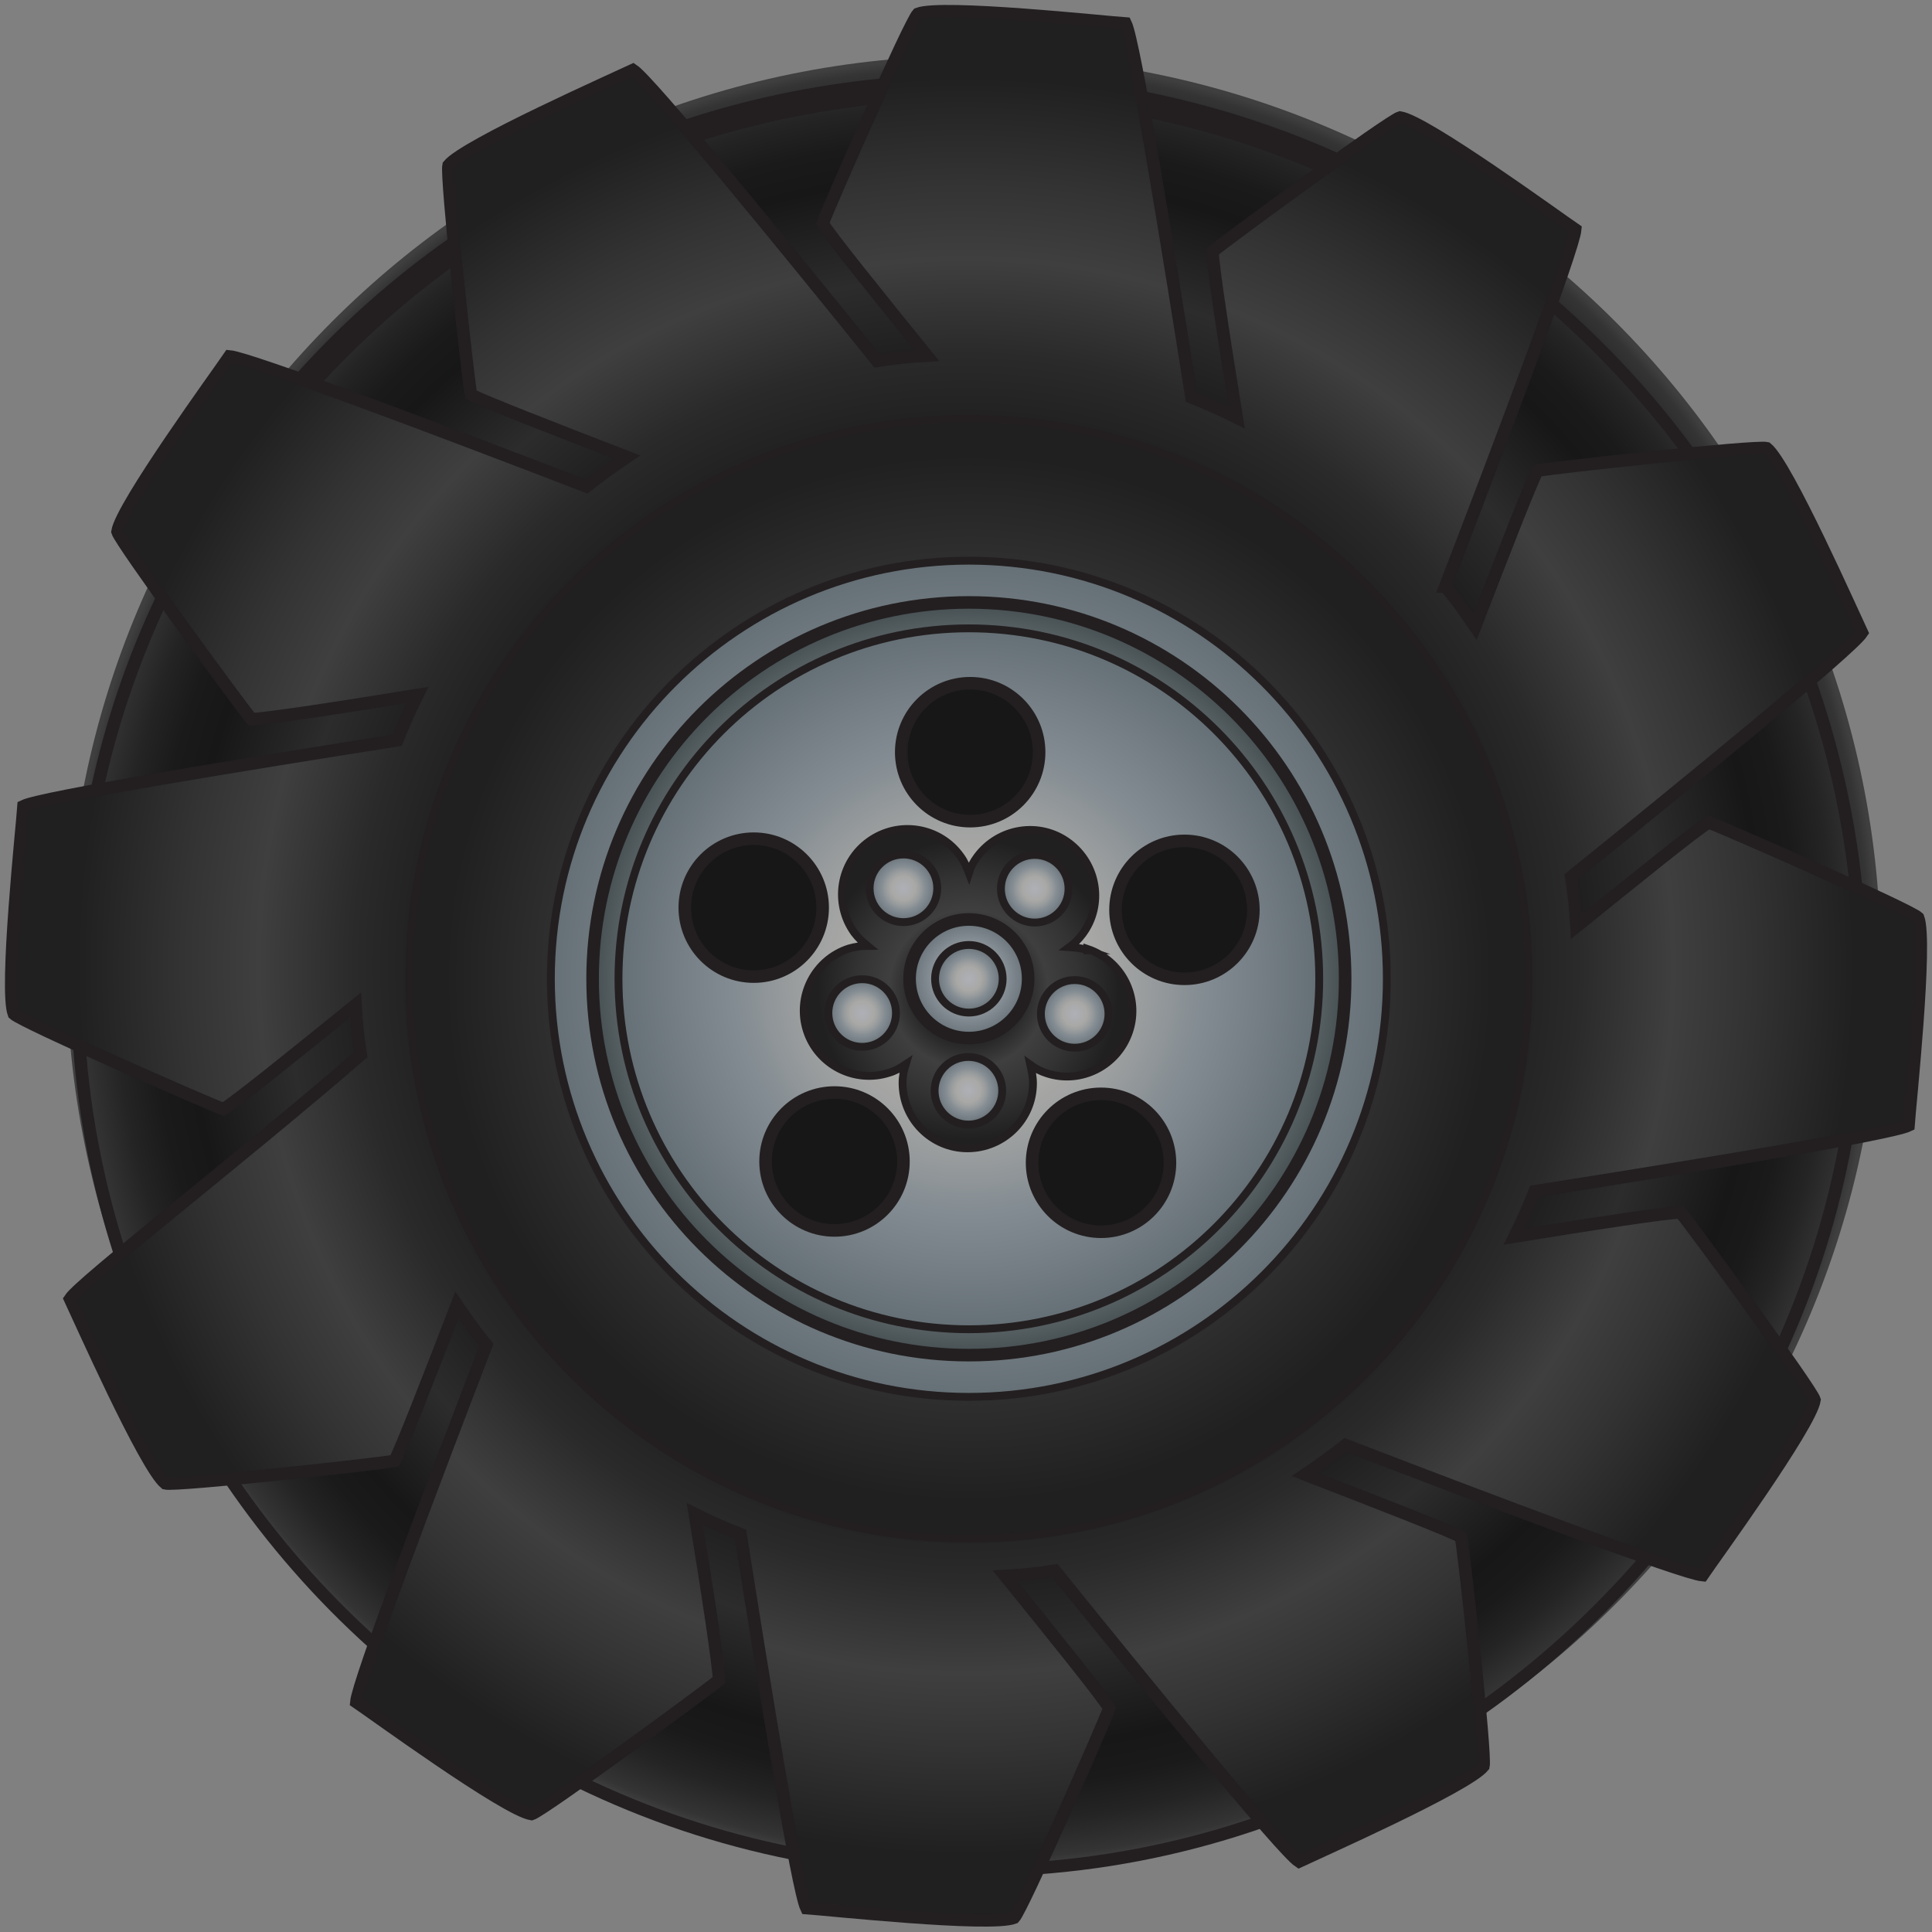 <svg width="172" height="172" viewBox="0 0 172 172" fill="none" xmlns="http://www.w3.org/2000/svg">
<rect x="0" y="0" width="172" height="172" fill="#808080" stroke="none"/>
<g clip-path="url(#clip0_54_234)">
<path d="M86.684 166.503C131.285 166.503 167.441 130.339 167.441 85.728C167.441 41.118 131.285 4.954 86.684 4.954C42.084 4.954 5.928 41.118 5.928 85.728C5.928 130.339 42.084 166.503 86.684 166.503Z" fill="url(#paint0_radial_54_234)"/>
<path d="M36.417 87.133C36.417 79.392 38.176 72.042 41.303 65.513C44.821 58.24 50.02 51.946 56.43 47.176C63.466 41.898 71.948 38.457 81.134 37.519C82.815 37.363 84.535 37.245 86.255 37.245C102.593 37.245 117.056 45.143 126.164 57.263C131.441 64.301 134.88 72.785 135.818 81.972C135.975 83.654 136.092 85.374 136.092 87.094C136.092 94.014 134.724 100.544 132.183 106.526C128.392 115.44 122.059 123.064 114.124 128.42C106.971 133.307 98.45 136.318 89.225 136.826C88.248 136.904 87.271 136.943 86.294 136.943C77.694 136.943 69.603 134.793 62.567 130.922C54.789 126.7 48.261 120.483 43.648 112.937C40.091 107.073 37.707 100.426 36.847 93.272C36.574 91.278 36.456 89.206 36.456 87.133H36.417V87.133ZM49.043 87.133C49.043 107.659 65.733 124.354 86.294 124.354C106.854 124.354 123.506 107.659 123.506 87.133C123.506 66.607 106.815 49.874 86.294 49.874C65.772 49.874 49.043 66.568 49.043 87.133Z" fill="url(#paint1_radial_54_234)"/>
<path d="M136.6 106.096C150.241 103.946 168.3 100.974 169.864 100.192C169.981 98.472 171.545 83.889 170.724 81.738C169.942 80.996 153.681 73.841 152.079 73.254C151.101 73.841 145.629 78.181 140.313 82.52C140.313 82.247 140.313 81.973 140.235 81.699C140.118 80.487 140.039 79.275 139.844 78.063C150.554 69.384 164.704 57.85 165.72 56.364C164.939 54.761 159.036 41.39 157.199 39.904C156.183 39.67 138.515 41.586 136.795 41.898C136.248 42.876 133.707 49.405 131.245 55.778C130.424 54.566 129.564 53.393 128.626 52.22C133.59 39.279 140.039 22.233 140.196 20.434C138.75 19.457 126.906 10.816 124.6 10.464C123.583 10.777 109.277 21.294 107.909 22.389C107.909 23.523 109.003 30.404 110.059 37.168C108.73 36.542 107.401 35.916 105.994 35.369C103.844 21.685 100.873 3.661 100.091 2.097C98.371 1.98 83.791 0.416 81.642 1.237C80.899 1.98 73.746 18.284 73.159 19.887C73.746 20.864 78.085 26.338 82.423 31.655C81.798 31.655 81.251 31.772 80.625 31.772C79.765 31.89 78.866 31.929 78.007 32.085C69.329 21.372 57.759 7.18 56.312 6.203C54.71 6.945 41.342 12.888 39.856 14.687C39.622 15.742 41.537 33.375 41.85 35.135C42.827 35.682 49.316 38.223 55.726 40.647C54.514 41.507 53.342 42.328 52.13 43.267C39.231 38.34 22.149 31.85 20.39 31.733C19.413 33.18 10.775 45.026 10.423 47.333C10.736 48.349 21.25 62.659 22.345 64.027C23.478 64.027 30.397 62.933 37.159 61.877C36.495 63.206 35.908 64.536 35.361 65.943C21.68 68.094 3.661 71.065 2.097 71.847C1.98 73.567 0.416 88.15 1.237 90.301C1.98 91.043 18.28 98.198 19.882 98.785C20.86 98.198 26.332 93.859 31.648 89.519C31.726 91.004 31.882 92.49 32.078 93.898C21.368 103.242 7.179 114.15 6.201 115.636C6.944 117.2 12.886 130.61 14.684 132.096C15.739 132.33 33.368 130.375 35.088 130.102C35.674 129.124 38.215 122.595 40.638 116.222C41.498 117.434 42.319 118.607 43.257 119.78C38.332 132.721 31.843 149.768 31.726 151.566C33.133 152.543 45.016 161.184 47.283 161.536C48.299 161.223 62.645 150.706 63.974 149.611C63.974 148.477 62.918 141.557 61.824 134.832C63.153 135.458 64.482 136.084 65.889 136.631C68.039 150.315 70.971 168.339 71.752 169.903C73.511 170.02 88.091 171.584 90.241 170.763C90.984 170.02 98.137 153.716 98.723 152.113C98.137 151.136 93.759 145.662 89.459 140.345C90.945 140.228 92.391 140.111 93.837 139.915C102.515 150.628 114.085 164.82 115.57 165.797C117.134 165.055 130.541 159.112 132.026 157.313C132.261 156.258 130.306 138.625 130.033 136.865C129.056 136.318 122.528 133.777 116.117 131.314C117.368 130.493 118.541 129.672 119.714 128.694C132.613 133.659 149.694 140.111 151.492 140.267C152.469 138.82 161.108 126.974 161.46 124.667C161.147 123.651 150.632 109.341 149.538 107.973C148.404 107.973 141.486 109.067 134.763 110.123C135.114 109.458 135.388 108.794 135.701 108.129C135.974 107.464 136.287 106.761 136.561 106.057L136.6 106.096ZM114.124 128.499C106.971 133.386 98.45 136.396 89.225 136.905C88.248 136.983 87.27 137.022 86.293 137.022C77.694 137.022 69.603 134.872 62.567 131.001C54.788 126.778 48.26 120.562 43.648 113.016C40.091 107.152 37.706 100.505 36.847 93.35C36.573 91.356 36.456 89.284 36.456 87.212C36.456 79.471 38.215 72.121 41.342 65.591C44.86 58.319 50.058 52.025 56.469 47.255C63.505 41.977 71.987 38.536 81.173 37.598C82.853 37.441 84.573 37.324 86.293 37.324C102.632 37.324 117.095 45.222 126.202 57.342C131.479 64.379 134.919 72.863 135.857 82.051C136.013 83.732 136.131 85.453 136.131 87.173C136.131 94.093 134.763 100.622 132.222 106.604C128.43 115.518 122.098 123.142 114.163 128.499H114.124V128.499Z" fill="url(#paint2_radial_54_234)"/>
<path d="M86.254 49.913C106.776 49.913 123.466 66.608 123.466 87.173C123.466 107.738 106.776 124.393 86.254 124.393C65.733 124.393 49.003 107.699 49.003 87.173C49.003 66.647 65.694 49.913 86.254 49.913V49.913ZM119.753 87.173C119.753 68.68 104.743 53.666 86.254 53.666C67.766 53.666 52.756 68.641 52.756 87.173C52.756 105.705 67.727 120.679 86.254 120.679C104.782 120.679 119.753 105.666 119.753 87.173Z" fill="url(#paint3_radial_54_234)"/>
<path d="M86.254 53.668C104.704 53.668 119.753 68.642 119.753 87.175C119.753 105.707 104.743 120.681 86.254 120.681C67.766 120.681 52.756 105.668 52.756 87.175C52.756 68.682 67.726 53.668 86.254 53.668V53.668ZM117.447 87.175C117.447 69.933 103.492 55.936 86.254 55.936C69.016 55.936 55.062 69.894 55.062 87.175C55.062 104.456 68.977 118.374 86.254 118.374C103.531 118.374 117.447 104.416 117.447 87.175Z" fill="url(#paint4_radial_54_234)"/>
<path d="M86.254 55.936C103.453 55.936 117.447 69.894 117.447 87.174C117.447 104.455 103.492 118.374 86.254 118.374C69.016 118.374 55.062 104.416 55.062 87.174C55.062 69.933 68.977 55.936 86.254 55.936V55.936ZM107.323 86.862C110.528 85.845 112.326 82.405 111.271 79.159C110.255 75.954 106.815 74.155 103.61 75.211C100.365 76.227 98.606 79.668 99.623 82.913C100.639 86.119 104.079 87.917 107.323 86.862ZM101.577 108.522C104.352 106.567 104.978 102.735 102.984 99.959C100.991 97.222 97.16 96.558 94.424 98.591C91.649 100.546 91.023 104.377 93.017 107.153C95.01 109.89 98.841 110.555 101.577 108.522ZM100.561 91.944C101.577 88.895 99.935 85.611 96.886 84.594C96.339 84.438 95.792 84.359 95.245 84.32C95.636 84.008 96.066 83.656 96.378 83.186C98.254 80.606 97.746 76.97 95.127 75.054C92.548 73.178 88.912 73.686 86.997 76.305C86.645 76.736 86.411 77.244 86.254 77.752C86.098 77.244 85.864 76.736 85.512 76.305C83.635 73.686 80 73.1 77.381 74.976C74.763 76.853 74.215 80.45 76.052 83.069C76.404 83.538 76.795 83.929 77.225 84.242C76.678 84.242 76.091 84.32 75.583 84.477C72.534 85.454 70.854 88.738 71.831 91.788C72.808 94.877 76.091 96.558 79.14 95.58C79.688 95.385 80.157 95.15 80.587 94.838C80.469 95.346 80.352 95.893 80.352 96.48C80.352 99.686 82.932 102.305 86.137 102.305C89.342 102.305 91.961 99.725 91.961 96.519C91.961 95.932 91.844 95.424 91.727 94.877C92.157 95.189 92.626 95.463 93.173 95.659C96.222 96.636 99.505 94.994 100.522 91.944H100.561ZM92.469 67C92.469 63.599 89.772 60.862 86.372 60.862C82.971 60.862 80.235 63.56 80.235 66.961C80.235 70.363 82.932 73.1 86.333 73.139C89.733 73.139 92.469 70.441 92.469 67V67ZM79.258 107.036C81.251 104.338 80.665 100.468 77.929 98.474C75.192 96.48 71.362 97.066 69.329 99.803C67.336 102.501 67.961 106.371 70.658 108.365C73.394 110.359 77.225 109.773 79.258 107.036ZM72.925 82.757C73.981 79.55 72.261 76.11 69.016 75.015C65.811 73.96 62.332 75.68 61.238 78.925C60.183 82.131 61.941 85.611 65.147 86.666C68.352 87.761 71.792 86.001 72.886 82.757H72.925Z" fill="url(#paint5_radial_54_234)"/>
<path d="M96.886 84.595C99.935 85.611 101.577 88.895 100.561 91.945C99.544 94.995 96.261 96.637 93.212 95.659C92.665 95.464 92.196 95.19 91.766 94.877C91.883 95.425 92 95.933 92 96.519C92 99.725 89.381 102.345 86.176 102.306C82.971 102.306 80.352 99.686 80.391 96.48C80.391 95.894 80.508 95.346 80.626 94.838C80.196 95.151 79.727 95.385 79.179 95.581C76.13 96.558 72.847 94.877 71.87 91.789C70.893 88.739 72.573 85.455 75.622 84.477C76.17 84.321 76.756 84.243 77.264 84.243C76.834 83.891 76.404 83.539 76.091 83.07C74.215 80.45 74.802 76.853 77.42 74.977C80.039 73.1 83.674 73.686 85.551 76.306C85.903 76.736 86.137 77.244 86.293 77.753C86.45 77.244 86.684 76.736 87.036 76.306C88.912 73.686 92.587 73.178 95.166 75.055C97.785 76.932 98.293 80.607 96.417 83.187C96.066 83.656 95.675 84.047 95.284 84.321C95.831 84.321 96.378 84.438 96.925 84.595H96.886ZM98.567 91.241C99.075 89.638 98.215 87.918 96.652 87.41C95.049 86.862 93.329 87.762 92.821 89.325C92.313 90.889 93.173 92.61 94.737 93.157C96.339 93.665 98.02 92.805 98.567 91.241ZM94.58 80.919C95.557 79.59 95.245 77.714 93.916 76.697C92.587 75.72 90.71 76.032 89.694 77.362C88.717 78.691 89.03 80.568 90.359 81.584C91.727 82.562 93.564 82.249 94.58 80.919V80.919ZM91.492 87.175C91.492 84.282 89.147 81.897 86.254 81.897C83.362 81.897 80.977 84.282 80.977 87.175C80.977 90.068 83.362 92.414 86.254 92.414C89.147 92.414 91.492 90.068 91.492 87.175ZM89.225 97.106C89.225 95.464 87.857 94.056 86.215 94.056C84.573 94.056 83.166 95.425 83.166 97.067C83.166 98.709 84.534 100.116 86.176 100.116C87.818 100.116 89.225 98.748 89.225 97.106ZM82.189 81.545C83.557 80.568 83.831 78.652 82.854 77.323C81.915 75.954 80 75.68 78.671 76.619C77.303 77.596 76.99 79.512 77.968 80.841C78.945 82.171 80.86 82.483 82.189 81.545V81.545ZM77.694 93.04C79.297 92.531 80.156 90.85 79.648 89.247C79.14 87.644 77.42 86.784 75.818 87.292C74.215 87.801 73.355 89.521 73.863 91.124C74.371 92.727 76.091 93.587 77.694 93.04Z" fill="url(#paint6_radial_54_234)"/>
<path d="M96.652 87.368C98.254 87.876 99.075 89.596 98.567 91.199C98.02 92.802 96.339 93.623 94.737 93.115C93.134 92.567 92.313 90.886 92.821 89.283C93.329 87.68 95.049 86.82 96.652 87.368Z" fill="url(#paint7_radial_54_234)"/>
<path d="M93.915 76.658C95.283 77.675 95.557 79.551 94.58 80.881C93.563 82.249 91.687 82.523 90.358 81.545C88.99 80.529 88.716 78.652 89.694 77.323C90.71 75.954 92.586 75.681 93.915 76.658V76.658Z" fill="url(#paint8_radial_54_234)"/>
<path d="M86.254 81.856C89.147 81.856 91.492 84.241 91.492 87.134C91.492 90.027 89.147 92.373 86.254 92.373C83.362 92.373 80.977 90.027 80.977 87.134C80.977 84.241 83.362 81.856 86.254 81.856ZM89.264 87.134C89.264 85.453 87.896 84.084 86.254 84.084C84.613 84.084 83.245 85.453 83.245 87.134C83.245 88.815 84.573 90.144 86.254 90.144C87.935 90.144 89.264 88.776 89.264 87.134Z" fill="url(#paint9_radial_54_234)"/>
<path d="M86.255 84.125C87.897 84.125 89.265 85.493 89.265 87.174C89.265 88.855 87.897 90.185 86.255 90.185C84.613 90.185 83.245 88.816 83.245 87.174C83.245 85.532 84.574 84.125 86.255 84.125Z" fill="url(#paint10_radial_54_234)"/>
<path d="M86.215 94.056C87.857 94.056 89.225 95.425 89.225 97.106C89.225 98.787 87.857 100.116 86.176 100.116C84.495 100.116 83.166 98.748 83.166 97.067C83.166 95.385 84.534 94.056 86.215 94.056Z" fill="url(#paint11_radial_54_234)"/>
<path d="M82.853 77.32C83.83 78.689 83.517 80.565 82.189 81.543C80.82 82.481 78.944 82.168 77.967 80.839C76.99 79.51 77.342 77.594 78.671 76.617C80.039 75.678 81.915 75.991 82.853 77.32Z" fill="url(#paint12_radial_54_234)"/>
<path d="M79.648 89.248C80.156 90.851 79.257 92.532 77.693 93.04C76.091 93.588 74.371 92.688 73.863 91.124C73.355 89.561 74.254 87.801 75.817 87.293C77.381 86.785 79.14 87.684 79.648 89.248Z" fill="url(#paint13_radial_54_234)"/>
<path d="M101.734 9.255C107.597 10.428 113.226 12.226 118.581 14.611" stroke="#231F20" stroke-width="2.238" stroke-miterlimit="10"/>
<path d="M138.124 27.044C142.697 31.031 146.84 35.488 150.436 40.415" stroke="#231F20" stroke-width="1.119" stroke-miterlimit="10"/>
<path d="M161.108 60.626C163.179 66.491 164.587 72.668 165.251 79.041" stroke="#231F20" stroke-width="1.119" stroke-miterlimit="10"/>
<path d="M164.352 101.483C163.179 108.012 161.186 114.268 158.489 120.171" stroke="#231F20" stroke-width="1.119" stroke-miterlimit="10"/>
<path d="M146.567 138.744C142.189 143.827 137.225 148.362 131.714 152.233" stroke="#231F20" stroke-width="1.119" stroke-miterlimit="10"/>
<path d="M112.247 162.2C105.954 164.389 99.309 165.797 92.429 166.305" stroke="#231F20" stroke-width="1.119" stroke-miterlimit="10"/>
<path d="M70.619 165.018C63.935 163.689 57.603 161.539 51.622 158.646" stroke="#231F20" stroke-width="1.119" stroke-miterlimit="10"/>
<path d="M33.329 146.366C28.482 142.026 24.182 137.1 20.508 131.704" stroke="#231F20" stroke-width="1.119" stroke-miterlimit="10"/>
<path d="M10.658 111.532C8.782 105.668 7.531 99.49 7.062 93.078" stroke="#231F20" stroke-width="1.119" stroke-miterlimit="10"/>
<path d="M8.625 70.365C9.915 64.383 11.87 58.636 14.449 53.24" stroke="#231F20" stroke-width="1.119" stroke-miterlimit="10"/>
<path d="M27.31 33.923C31.258 29.544 35.674 25.634 40.482 22.233" stroke="#231F20" stroke-width="2.238" stroke-miterlimit="10"/>
<path d="M61.316 11.716C66.788 9.918 72.495 8.706 78.397 8.119" stroke="#231F20" stroke-width="2.238" stroke-miterlimit="10"/>
<path d="M86.256 120.644C104.757 120.644 119.754 105.643 119.754 87.138C119.754 68.633 104.757 53.632 86.256 53.632C67.755 53.632 52.757 68.633 52.757 87.138C52.757 105.643 67.755 120.644 86.256 120.644Z" stroke="#231F20" stroke-width="1.119" stroke-miterlimit="10"/>
<path d="M86.254 124.358C106.806 124.358 123.466 107.694 123.466 87.138C123.466 66.581 106.806 49.917 86.254 49.917C65.703 49.917 49.042 66.581 49.042 87.138C49.042 107.694 65.703 124.358 86.254 124.358Z" stroke="#231F20" stroke-width="0.699" stroke-miterlimit="10"/>
<path d="M86.255 136.986C113.779 136.986 136.092 114.668 136.092 87.137C136.092 59.607 113.779 37.288 86.255 37.288C58.73 37.288 36.417 59.607 36.417 87.137C36.417 114.668 58.73 136.986 86.255 136.986Z" stroke="#231F20" stroke-width="0.699" stroke-miterlimit="10"/>
<path d="M86.255 118.339C103.482 118.339 117.447 104.37 117.447 87.139C117.447 69.908 103.482 55.94 86.255 55.94C69.028 55.94 55.062 69.908 55.062 87.139C55.062 104.37 69.028 118.339 86.255 118.339Z" stroke="#231F20" stroke-width="0.699" stroke-miterlimit="10"/>
<path d="M86.255 92.416C89.169 92.416 91.531 90.053 91.531 87.138C91.531 84.223 89.169 81.86 86.255 81.86C83.34 81.86 80.978 84.223 80.978 87.138C80.978 90.053 83.34 92.416 86.255 92.416Z" stroke="#231F20" stroke-width="1.119" stroke-miterlimit="10"/>
<path d="M86.255 90.148C87.917 90.148 89.265 88.8 89.265 87.138C89.265 85.475 87.917 84.127 86.255 84.127C84.593 84.127 83.245 85.475 83.245 87.138C83.245 88.8 84.593 90.148 86.255 90.148Z" stroke="#231F20" stroke-width="0.699" stroke-miterlimit="10"/>
<path d="M98.02 109.658C101.41 109.658 104.157 106.91 104.157 103.52C104.157 100.13 101.41 97.382 98.02 97.382C94.631 97.382 91.883 100.13 91.883 103.52C91.883 106.91 94.631 109.658 98.02 109.658Z" stroke="#231F20" stroke-width="1.119" stroke-miterlimit="10"/>
<path d="M74.294 109.541C77.683 109.541 80.431 106.793 80.431 103.403C80.431 100.013 77.683 97.265 74.294 97.265C70.905 97.265 68.157 100.013 68.157 103.403C68.157 106.793 70.905 109.541 74.294 109.541Z" stroke="#231F20" stroke-width="1.119" stroke-miterlimit="10"/>
<path d="M67.102 86.943C70.491 86.943 73.238 84.195 73.238 80.805C73.238 77.415 70.491 74.667 67.102 74.667C63.712 74.667 60.965 77.415 60.965 80.805C60.965 84.195 63.712 86.943 67.102 86.943Z" stroke="#231F20" stroke-width="1.119" stroke-miterlimit="10"/>
<path d="M86.372 73.103C89.761 73.103 92.509 70.355 92.509 66.965C92.509 63.575 89.761 60.827 86.372 60.827C82.983 60.827 80.235 63.575 80.235 66.965C80.235 70.355 82.983 73.103 86.372 73.103Z" stroke="#231F20" stroke-width="1.119" stroke-miterlimit="10"/>
<path d="M105.448 87.139C108.837 87.139 111.584 84.391 111.584 81.001C111.584 77.611 108.837 74.862 105.448 74.862C102.058 74.862 99.311 77.611 99.311 81.001C99.311 84.391 102.058 87.139 105.448 87.139Z" stroke="#231F20" stroke-width="1.119" stroke-miterlimit="10"/>
<path d="M86.215 100.117C87.877 100.117 89.225 98.769 89.225 97.107C89.225 95.444 87.877 94.096 86.215 94.096C84.553 94.096 83.205 95.444 83.205 97.107C83.205 98.769 84.553 100.117 86.215 100.117Z" stroke="#231F20" stroke-width="0.699" stroke-miterlimit="10"/>
<path d="M76.756 93.197C78.419 93.197 79.766 91.849 79.766 90.186C79.766 88.523 78.419 87.176 76.756 87.176C75.094 87.176 73.747 88.523 73.747 90.186C73.747 91.849 75.094 93.197 76.756 93.197Z" stroke="#231F20" stroke-width="0.699" stroke-miterlimit="10"/>
<path d="M80.43 82.093C82.092 82.093 83.44 80.745 83.44 79.082C83.44 77.419 82.092 76.072 80.43 76.072C78.768 76.072 77.42 77.419 77.42 79.082C77.42 80.745 78.768 82.093 80.43 82.093Z" stroke="#231F20" stroke-width="0.699" stroke-miterlimit="10"/>
<path d="M92.118 82.131C93.781 82.131 95.128 80.783 95.128 79.12C95.128 77.458 93.781 76.11 92.118 76.11C90.456 76.11 89.108 77.458 89.108 79.12C89.108 80.783 90.456 82.131 92.118 82.131Z" stroke="#231F20" stroke-width="0.699" stroke-miterlimit="10"/>
<path d="M95.676 93.274C97.338 93.274 98.686 91.926 98.686 90.264C98.686 88.601 97.338 87.253 95.676 87.253C94.014 87.253 92.666 88.601 92.666 90.264C92.666 91.926 94.014 93.274 95.676 93.274Z" stroke="#231F20" stroke-width="0.699" stroke-miterlimit="10"/>
<path d="M96.848 84.597C96.301 84.401 95.753 84.362 95.206 84.323C95.636 84.01 96.027 83.619 96.379 83.15C98.294 80.57 97.708 76.934 95.128 75.018C92.548 73.102 88.913 73.689 86.998 76.269C86.646 76.738 86.411 77.207 86.255 77.716C86.059 77.207 85.864 76.699 85.512 76.23C83.636 73.61 80.001 73.024 77.382 74.901C74.763 76.777 74.177 80.413 76.053 83.033C76.405 83.502 76.796 83.854 77.226 84.206C76.678 84.206 76.131 84.284 75.584 84.44C72.535 85.418 70.854 88.702 71.831 91.751C72.809 94.801 76.092 96.482 79.141 95.505C79.688 95.348 80.157 95.075 80.626 94.762C80.47 95.27 80.353 95.818 80.353 96.404C80.353 99.61 82.932 102.23 86.138 102.23C89.343 102.23 91.962 99.649 91.962 96.443C91.962 95.857 91.845 95.348 91.727 94.801C92.157 95.114 92.665 95.388 93.174 95.544C96.222 96.56 99.506 94.879 100.522 91.83C101.538 88.78 99.858 85.496 96.809 84.479V84.597H96.848Z" stroke="#231F20" stroke-width="0.699" stroke-miterlimit="10"/>
<path d="M128.665 52.22C133.629 39.318 140.079 22.233 140.235 20.434C138.789 19.457 126.945 10.816 124.639 10.464C123.622 10.777 109.277 21.294 107.948 22.389C107.948 23.523 109.003 30.443 110.098 37.168C108.769 36.503 107.44 35.916 106.072 35.369C103.922 21.724 100.99 3.7 100.209 2.097C98.45 1.98 83.87 0.416 81.72 1.237C80.977 2.019 73.824 18.284 73.238 19.887C73.785 20.864 78.202 26.338 82.502 31.655C81.016 31.733 79.531 31.89 78.085 32.124C69.407 21.372 57.837 7.219 56.352 6.242C54.788 6.985 41.381 12.927 39.934 14.726C39.7 15.742 41.615 33.414 41.928 35.135C42.905 35.682 49.433 38.223 55.804 40.686C54.593 41.507 53.381 42.367 52.208 43.306C39.309 38.34 22.228 31.89 20.43 31.733C19.452 33.18 10.814 45.026 10.462 47.333C10.775 48.349 21.29 62.698 22.384 64.027C23.517 64.027 30.436 62.972 37.159 61.877C36.495 63.206 35.908 64.536 35.361 65.904C21.719 68.054 3.7 70.987 2.097 71.769C1.98 73.528 0.416 88.111 1.237 90.262C2.019 91.004 18.28 98.159 19.882 98.746C20.86 98.198 26.332 93.78 31.648 89.48C31.726 90.965 31.882 92.451 32.117 93.898C21.368 103.203 7.218 114.15 6.241 115.636C6.983 117.2 12.925 130.61 14.723 132.057C15.739 132.291 33.407 130.375 35.127 130.063C35.674 129.085 38.215 122.556 40.677 116.183C41.498 117.395 42.358 118.607 43.296 119.741C38.332 132.643 31.882 149.728 31.726 151.527C33.172 152.504 45.016 161.145 47.322 161.497C48.339 161.184 62.684 150.667 64.013 149.572C64.013 148.438 62.958 141.518 61.863 134.793C63.192 135.458 64.521 136.044 65.928 136.592C68.078 150.237 71.01 168.261 71.791 169.864C73.55 169.981 88.13 171.545 90.28 170.724C91.023 169.942 98.176 153.677 98.762 152.074C98.215 151.097 93.798 145.623 89.498 140.306C90.984 140.228 92.469 140.071 93.915 139.837C102.593 150.589 114.163 164.742 115.648 165.719C117.212 164.976 130.619 159.034 132.065 157.235C132.3 156.219 130.385 138.547 130.072 136.826C129.095 136.279 122.567 133.738 116.196 131.275C117.407 130.454 118.619 129.593 119.792 128.655C132.691 133.62 149.772 140.071 151.57 140.228C152.548 138.781 161.186 126.935 161.538 124.628C161.225 123.612 150.711 109.263 149.616 107.934C148.483 107.934 141.564 108.989 134.841 110.084C135.505 108.755 136.092 107.425 136.639 106.057C150.281 103.907 168.3 100.974 169.903 100.192C170.02 98.433 171.584 83.85 170.763 81.699C169.981 80.957 153.72 73.802 152.118 73.215C151.14 73.763 145.668 78.181 140.352 82.481C140.274 80.996 140.118 79.51 139.883 78.063C150.632 69.384 164.782 57.811 165.759 56.325C165.017 54.761 159.075 41.351 157.277 39.904C156.261 39.67 138.593 41.586 136.873 41.898C136.326 42.876 133.785 49.405 131.323 55.778C130.502 54.566 129.642 53.354 128.704 52.22H128.665V52.22Z" stroke="#231F20" stroke-width="1.119" stroke-miterlimit="10"/>
</g>
<defs>
<radialGradient id="paint0_radial_54_234" cx="0" cy="0" r="1" gradientUnits="userSpaceOnUse" gradientTransform="translate(86.684 85.728) scale(80.756 80.775)">
<stop offset="0.62" stop-color="#171717"/>
<stop offset="0.76" stop-color="#2C2C2C"/>
<stop offset="0.87" stop-color="#171717"/>
<stop offset="0.91" stop-color="#1A1A1A"/>
<stop offset="0.95" stop-color="#242424"/>
<stop offset="0.99" stop-color="#343434"/>
<stop offset="1" stop-color="#3F3F3F"/>
</radialGradient>
<radialGradient id="paint1_radial_54_234" cx="0" cy="0" r="1" gradientUnits="userSpaceOnUse" gradientTransform="translate(86.255 87.094) scale(49.837 49.849)">
<stop offset="0.26" stop-color="#212121"/>
<stop offset="0.36" stop-color="#2A2A2A"/>
<stop offset="0.49" stop-color="#3F3F3F"/>
<stop offset="0.69" stop-color="#333333"/>
<stop offset="0.93" stop-color="#202020"/>
</radialGradient>
<radialGradient id="paint2_radial_54_234" cx="0" cy="0" r="1" gradientUnits="userSpaceOnUse" gradientTransform="translate(85.981 86) scale(84.978 84.997)">
<stop offset="0.57" stop-color="#212121"/>
<stop offset="0.64" stop-color="#2A2A2A"/>
<stop offset="0.74" stop-color="#3F3F3F"/>
<stop offset="0.82" stop-color="#333333"/>
<stop offset="0.93" stop-color="#202020"/>
</radialGradient>
<radialGradient id="paint3_radial_54_234" cx="0" cy="0" r="1" gradientUnits="userSpaceOnUse" gradientTransform="translate(86.254 87.134) scale(37.251 37.26)">
<stop stop-color="#AEB0B7"/>
<stop offset="0.32" stop-color="#A9A9A8"/>
<stop offset="0.35" stop-color="#A9A9A6"/>
<stop offset="0.5" stop-color="#9A9D9E"/>
<stop offset="0.67" stop-color="#838C92"/>
<stop offset="1" stop-color="#657076"/>
</radialGradient>
<radialGradient id="paint4_radial_54_234" cx="0" cy="0" r="1" gradientUnits="userSpaceOnUse" gradientTransform="translate(86.254 87.175) scale(33.499 33.506)">
<stop stop-color="white"/>
<stop offset="0.13" stop-color="#F0F0F0"/>
<stop offset="0.37" stop-color="#C9CACB"/>
<stop offset="0.52" stop-color="#ADAEB0"/>
<stop offset="0.6" stop-color="#A3A5A7"/>
<stop offset="0.74" stop-color="#898D8F"/>
<stop offset="0.91" stop-color="#5E6669"/>
<stop offset="1" stop-color="#465053"/>
</radialGradient>
<radialGradient id="paint5_radial_54_234" cx="0" cy="0" r="1" gradientUnits="userSpaceOnUse" gradientTransform="translate(86.254 87.135) scale(31.192 31.2)">
<stop stop-color="#AEB0B7"/>
<stop offset="0.32" stop-color="#A9A9A8"/>
<stop offset="0.35" stop-color="#A9A9A6"/>
<stop offset="0.5" stop-color="#9A9D9E"/>
<stop offset="0.67" stop-color="#838C92"/>
<stop offset="1" stop-color="#657076"/>
</radialGradient>
<radialGradient id="paint6_radial_54_234" cx="0" cy="0" r="1" gradientUnits="userSpaceOnUse" gradientTransform="translate(86.215 88.074) scale(14.424 14.427)">
<stop offset="0.26" stop-color="#212121"/>
<stop offset="0.36" stop-color="#2A2A2A"/>
<stop offset="0.49" stop-color="#3F3F3F"/>
<stop offset="0.69" stop-color="#333333"/>
<stop offset="0.93" stop-color="#202020"/>
</radialGradient>
<radialGradient id="paint7_radial_54_234" cx="0" cy="0" r="1" gradientUnits="userSpaceOnUse" gradientTransform="translate(95.675 90.261) scale(3.01 3.01)">
<stop stop-color="#AEB0B7"/>
<stop offset="0.32" stop-color="#A9A9A8"/>
<stop offset="0.35" stop-color="#A9A9A6"/>
<stop offset="0.5" stop-color="#9A9D9E"/>
<stop offset="0.67" stop-color="#838C92"/>
<stop offset="1" stop-color="#657076"/>
</radialGradient>
<radialGradient id="paint8_radial_54_234" cx="0" cy="0" r="1" gradientUnits="userSpaceOnUse" gradientTransform="translate(92.117 79.121) scale(3.01 3.01)">
<stop stop-color="#AEB0B7"/>
<stop offset="0.32" stop-color="#A9A9A8"/>
<stop offset="0.35" stop-color="#A9A9A6"/>
<stop offset="0.5" stop-color="#9A9D9E"/>
<stop offset="0.67" stop-color="#838C92"/>
<stop offset="1" stop-color="#657076"/>
</radialGradient>
<radialGradient id="paint9_radial_54_234" cx="0" cy="0" r="1" gradientUnits="userSpaceOnUse" gradientTransform="translate(86.254 87.134) scale(5.277 5.278)">
<stop stop-color="#AEB0B7"/>
<stop offset="0.32" stop-color="#A9A9A8"/>
<stop offset="0.35" stop-color="#A9A9A6"/>
<stop offset="0.5" stop-color="#9A9D9E"/>
<stop offset="0.67" stop-color="#838C92"/>
<stop offset="1" stop-color="#657076"/>
</radialGradient>
<radialGradient id="paint10_radial_54_234" cx="0" cy="0" r="1" gradientUnits="userSpaceOnUse" gradientTransform="translate(86.255 87.135) scale(3.01 3.01)">
<stop stop-color="#AEB0B7"/>
<stop offset="0.32" stop-color="#A9A9A8"/>
<stop offset="0.35" stop-color="#A9A9A6"/>
<stop offset="0.5" stop-color="#9A9D9E"/>
<stop offset="0.67" stop-color="#838C92"/>
<stop offset="1" stop-color="#657076"/>
</radialGradient>
<radialGradient id="paint11_radial_54_234" cx="0" cy="0" r="1" gradientUnits="userSpaceOnUse" gradientTransform="translate(86.215 97.067) scale(3.01 3.01)">
<stop stop-color="#AEB0B7"/>
<stop offset="0.32" stop-color="#A9A9A8"/>
<stop offset="0.35" stop-color="#A9A9A6"/>
<stop offset="0.5" stop-color="#9A9D9E"/>
<stop offset="0.67" stop-color="#838C92"/>
<stop offset="1" stop-color="#657076"/>
</radialGradient>
<radialGradient id="paint12_radial_54_234" cx="0" cy="0" r="1" gradientUnits="userSpaceOnUse" gradientTransform="translate(80.43 79.08) scale(3.01 3.01)">
<stop stop-color="#AEB0B7"/>
<stop offset="0.32" stop-color="#A9A9A8"/>
<stop offset="0.35" stop-color="#A9A9A6"/>
<stop offset="0.5" stop-color="#9A9D9E"/>
<stop offset="0.67" stop-color="#838C92"/>
<stop offset="1" stop-color="#657076"/>
</radialGradient>
<radialGradient id="paint13_radial_54_234" cx="0" cy="0" r="1" gradientUnits="userSpaceOnUse" gradientTransform="translate(76.755 90.186) scale(3.049 3.05)">
<stop stop-color="#AEB0B7"/>
<stop offset="0.32" stop-color="#A9A9A8"/>
<stop offset="0.35" stop-color="#A9A9A6"/>
<stop offset="0.5" stop-color="#9A9D9E"/>
<stop offset="0.67" stop-color="#838C92"/>
<stop offset="1" stop-color="#657076"/>
</radialGradient>
<clipPath id="clip0_54_234">
<rect width="172" height="172" fill="white"/>
</clipPath>
</defs>
</svg>
